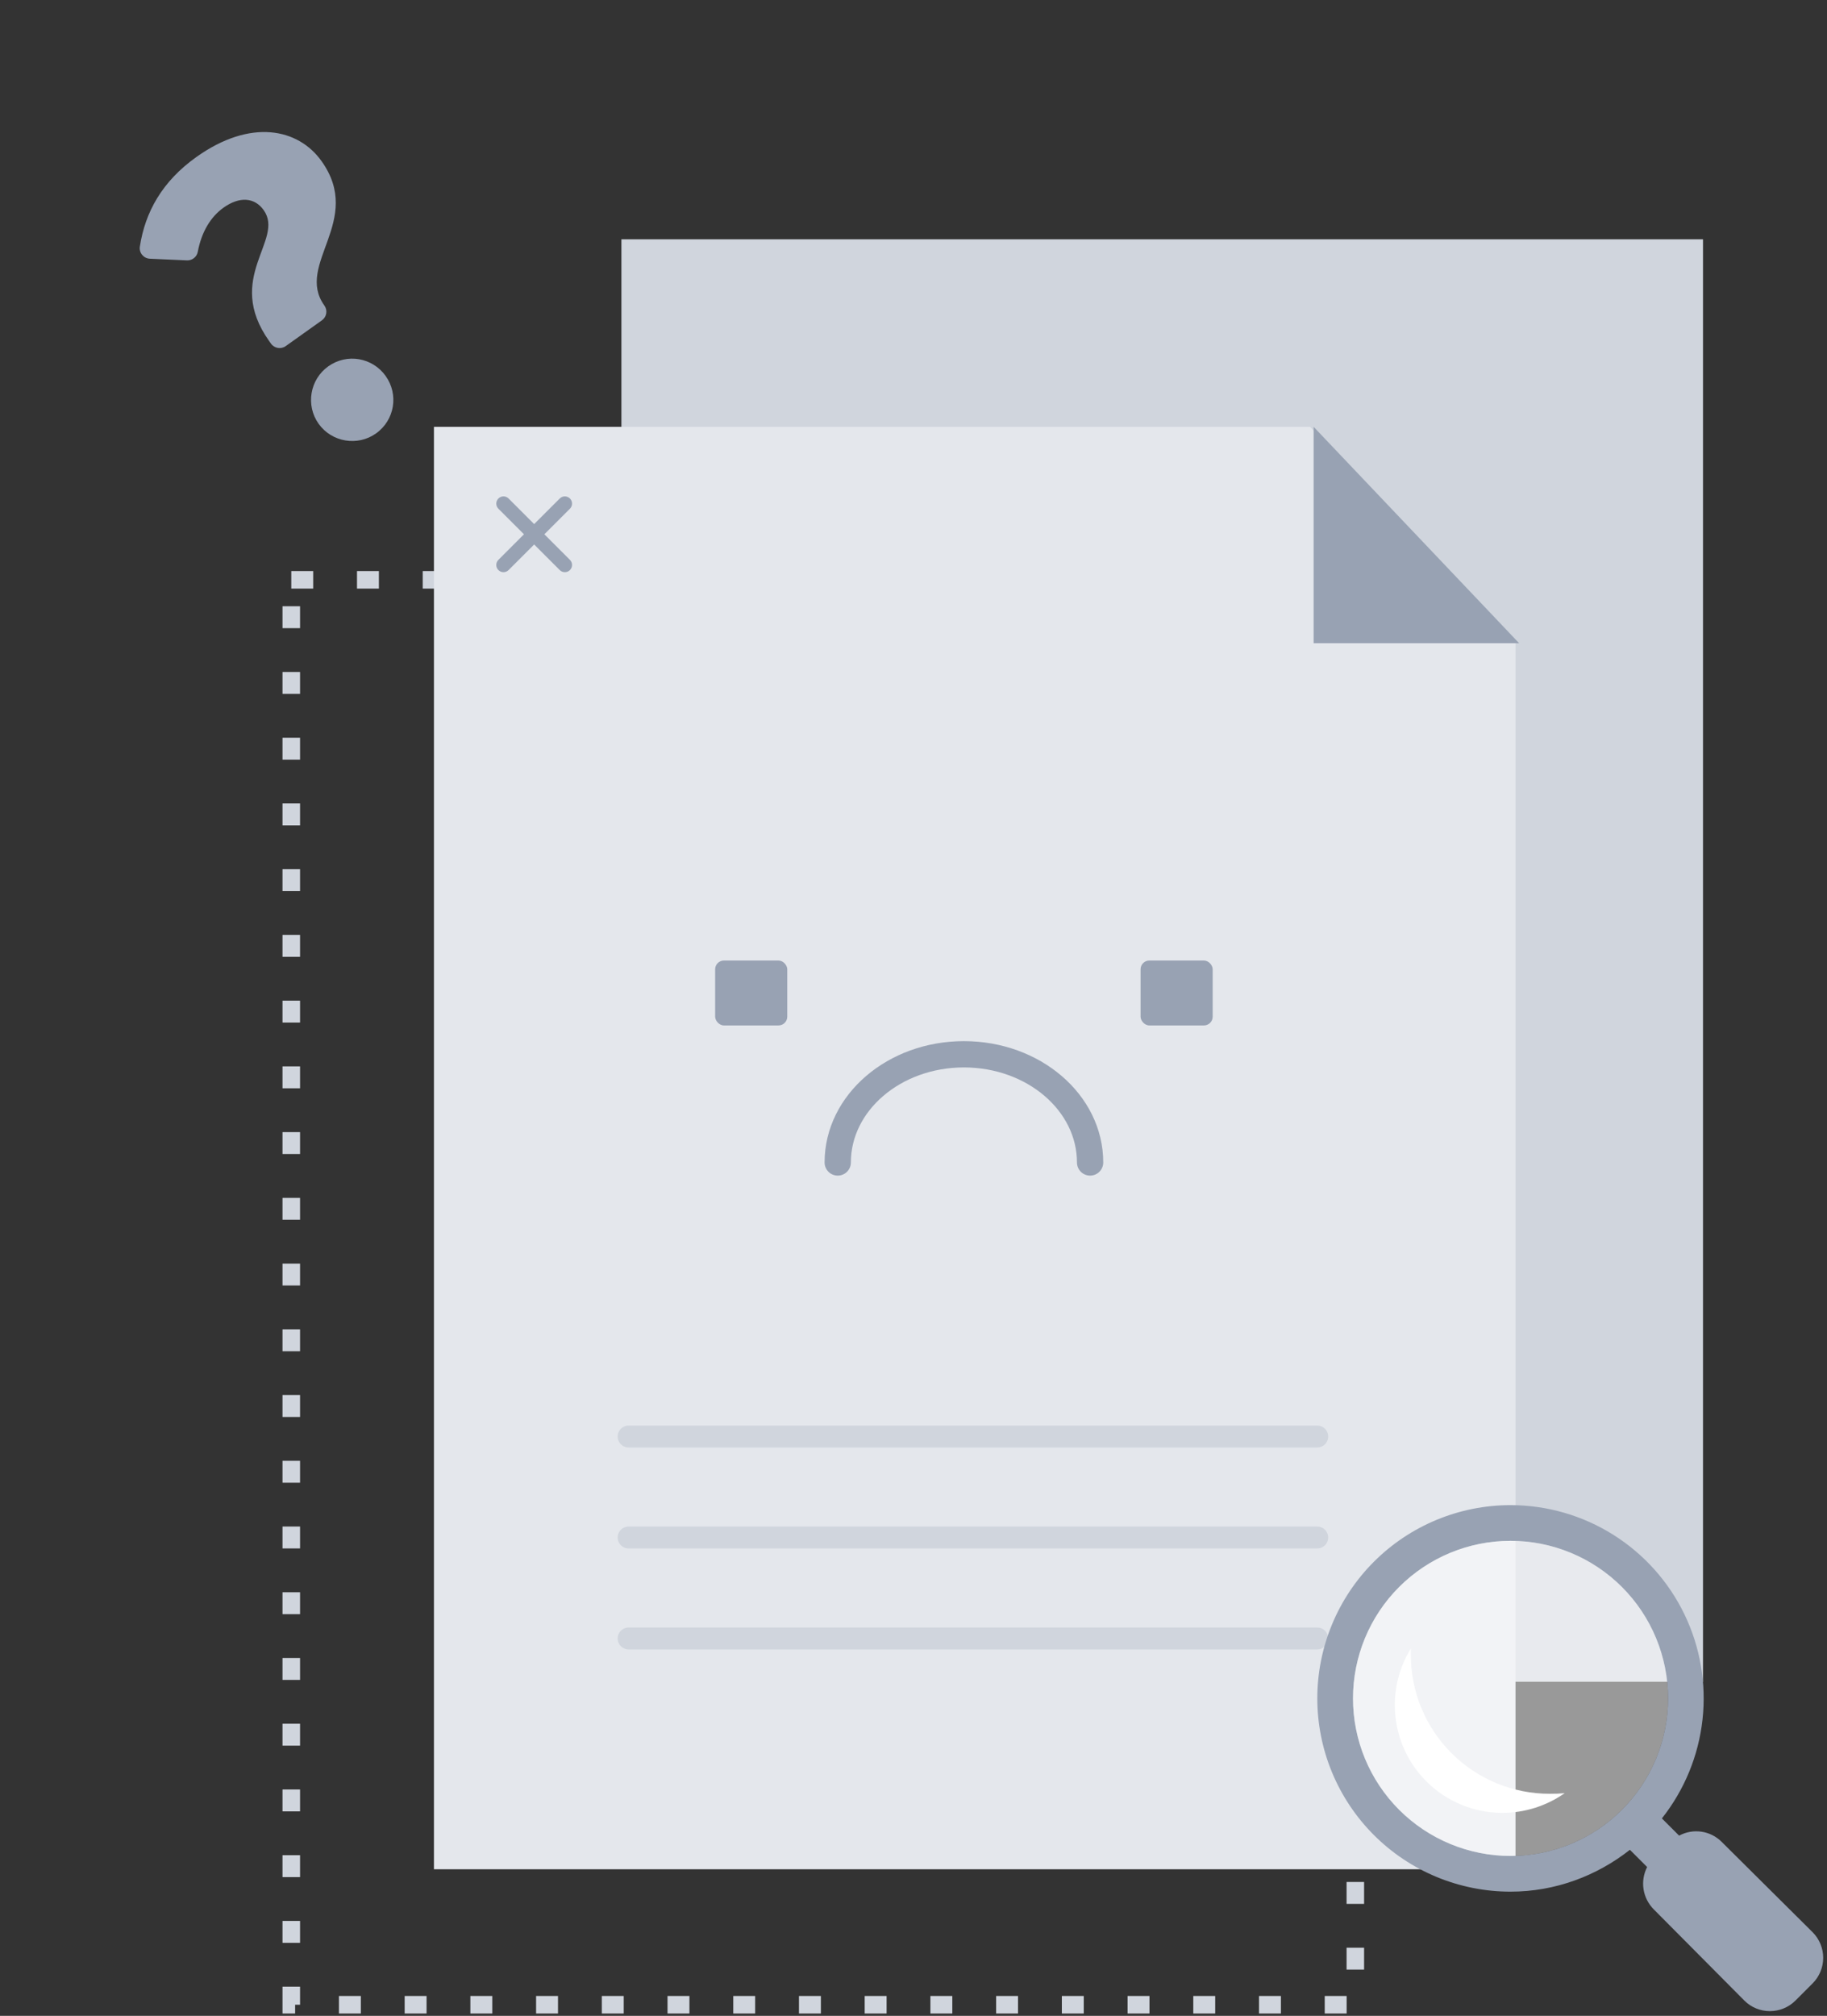 <svg width="417" height="460" viewBox="0 0 417 460" fill="none" xmlns="http://www.w3.org/2000/svg">
<rect x="0" y="0" width="417" height="460" fill="#333333" stroke="none"/>
<rect x="66.483" y="132.313" width="242.863" height="325.151" stroke="#D0D5DD" stroke-width="4" stroke-dasharray="5 10"/>
<rect x="141.834" y="54.608" width="246.863" height="329.151" fill="#D0D5DD"/>
<path d="M99.044 97.398H299.003L345.907 145.948V426.549H99.044V97.398Z" fill="#E4E7EC"/>
<path d="M299.826 146.771V97.398L346.73 146.771H299.826Z" fill="#98A2B3"/>
<path d="M124.247 121.92L130.065 116.101C130.222 115.949 130.347 115.767 130.434 115.566C130.52 115.366 130.565 115.15 130.567 114.931C130.569 114.713 130.527 114.496 130.445 114.294C130.362 114.091 130.24 113.908 130.085 113.753C129.931 113.599 129.747 113.476 129.545 113.394C129.342 113.311 129.126 113.269 128.907 113.271C128.689 113.273 128.473 113.318 128.272 113.405C128.071 113.491 127.889 113.616 127.738 113.773L121.918 119.591L116.101 113.773C115.949 113.616 115.767 113.491 115.566 113.405C115.366 113.318 115.15 113.273 114.931 113.271C114.713 113.269 114.496 113.311 114.294 113.394C114.091 113.476 113.908 113.599 113.753 113.753C113.599 113.908 113.476 114.091 113.394 114.294C113.311 114.496 113.269 114.713 113.271 114.931C113.273 115.15 113.318 115.366 113.405 115.566C113.491 115.767 113.616 115.949 113.773 116.101L119.591 121.918L113.773 127.738C113.616 127.889 113.491 128.071 113.405 128.272C113.318 128.473 113.273 128.689 113.271 128.907C113.269 129.126 113.311 129.342 113.394 129.545C113.476 129.747 113.599 129.931 113.753 130.085C113.908 130.24 114.091 130.362 114.294 130.445C114.496 130.527 114.713 130.569 114.931 130.567C115.15 130.565 115.366 130.52 115.566 130.434C115.767 130.347 115.949 130.222 116.101 130.065L121.918 124.247L127.738 130.065C127.889 130.222 128.071 130.347 128.272 130.434C128.473 130.52 128.689 130.565 128.907 130.567C129.126 130.569 129.342 130.527 129.545 130.445C129.747 130.362 129.931 130.24 130.085 130.085C130.24 129.931 130.362 129.747 130.445 129.545C130.527 129.342 130.569 129.126 130.567 128.907C130.565 128.689 130.52 128.473 130.434 128.272C130.347 128.071 130.222 127.889 130.065 127.738L124.247 121.92Z" fill="#98A2B3"/>
<path d="M143.479 327.804H300.649" stroke="#D0D5DD" stroke-width="5" stroke-linecap="round"/>
<path d="M143.479 350.845H300.649" stroke="#D0D5DD" stroke-width="5" stroke-linecap="round"/>
<path d="M143.479 373.885H300.649" stroke="#D0D5DD" stroke-width="5" stroke-linecap="round"/>
<g clip-path="url(#clip0_845_5369)">
<path fill-rule="evenodd" clip-rule="evenodd" d="M327.892 346.816C333.242 344.6 338.977 343.46 344.768 343.461C353.056 343.463 361.175 345.802 368.195 350.207C375.215 354.613 380.851 360.908 384.457 368.37C388.064 375.832 389.494 384.159 388.585 392.397C387.675 400.635 384.462 408.45 379.315 414.945L383.247 418.878C384.799 418.037 386.58 417.719 388.327 417.972C390.073 418.224 391.692 419.034 392.941 420.28L413.727 440.926C415.266 442.475 416.131 444.571 416.131 446.755C416.131 448.939 415.266 451.035 413.727 452.584L409.794 456.516C406.586 459.725 401.341 459.725 398.137 456.516L377.49 435.731C376.236 434.49 375.41 432.881 375.133 431.139C374.855 429.396 375.141 427.61 375.949 426.041L372.016 422.109C364.511 428.014 355.06 431.659 344.768 431.659C338.977 431.66 333.241 430.519 327.891 428.303C322.54 426.087 317.678 422.839 313.582 418.743C309.487 414.648 306.239 409.786 304.023 404.435C301.806 399.084 300.666 393.349 300.667 387.558C300.667 381.766 301.807 376.032 304.024 370.682C306.24 365.331 309.489 360.47 313.584 356.375C317.679 352.28 322.541 349.032 327.892 346.816ZM370.191 362.135C363.449 355.392 354.304 351.604 344.768 351.604C335.233 351.604 326.088 355.392 319.345 362.135C312.603 368.877 308.815 378.022 308.815 387.558C308.815 397.093 312.603 406.238 319.345 412.981C326.088 419.723 335.233 423.511 344.768 423.511C354.304 423.511 363.449 419.723 370.191 412.981C376.934 406.238 380.722 397.093 380.722 387.558C380.722 378.022 376.934 368.877 370.191 362.135Z" fill="#98A2B3"/>
<path d="M344.768 351.604C354.304 351.604 363.448 355.392 370.191 362.135C376.934 368.877 380.722 378.022 380.722 387.558C380.722 397.093 376.934 406.238 370.191 412.981C363.448 419.723 354.304 423.511 344.768 423.511C335.233 423.511 326.088 419.723 319.345 412.981C312.603 406.238 308.815 397.093 308.815 387.558C308.815 378.022 312.603 368.877 319.345 362.135C326.088 355.392 335.233 351.604 344.768 351.604V351.604Z" fill="white" fill-opacity="0.5"/>
<path d="M322.014 376.183C319.617 380.065 318.353 384.541 318.365 389.104C318.36 392.333 318.992 395.531 320.225 398.516C321.458 401.5 323.268 404.212 325.552 406.495C327.835 408.779 330.547 410.589 333.531 411.822C336.516 413.056 339.714 413.688 342.944 413.682C348.02 413.672 352.971 412.103 357.127 409.188C356.007 409.292 354.882 409.337 353.757 409.323C349.585 409.334 345.453 408.52 341.598 406.929C337.742 405.338 334.239 403 331.289 400.051C328.339 397.102 326.002 393.599 324.41 389.744C322.818 385.888 322.004 381.756 322.014 377.585C322.014 377.118 321.992 376.65 322.014 376.183V376.183Z" fill="white"/>
</g>
<rect x="163.228" y="219.184" width="16.458" height="14.812" rx="2" fill="#98A2B3"/>
<rect x="260.328" y="219.184" width="16.458" height="14.812" rx="2" fill="#98A2B3"/>
<path d="M248.808 265.265C248.808 251.631 235.913 240.579 220.007 240.579C204.101 240.579 191.206 251.631 191.206 265.265" stroke="#98A2B3" stroke-width="6" stroke-linecap="round"/>
<g clip-path="url(#clip1_845_5369)">
<path d="M73.394 36.775C83.097 50.399 67.299 60.255 74.007 69.674L74.043 69.725C74.817 70.812 74.564 72.32 73.477 73.094L65.217 78.976C64.131 79.749 62.623 79.496 61.849 78.409L61.453 77.854C51.092 63.304 65.039 54.766 60.188 47.954C58.091 45.01 54.647 44.801 51.031 47.377C48.089 49.472 45.998 52.899 45.138 57.475C44.917 58.647 43.852 59.47 42.66 59.416L34.203 59.036C32.777 58.972 31.705 57.69 31.92 56.28C33.126 48.375 37.026 41.379 44.83 35.822C57.193 27.018 68.064 29.29 73.394 36.775V36.775ZM88.027 85.801C91.022 90.006 90.113 95.85 85.824 98.904C81.619 101.899 75.715 100.906 72.721 96.701C69.726 92.496 70.719 86.593 74.924 83.598C79.213 80.544 85.032 81.596 88.027 85.801Z" fill="#98A2B3"/>
</g>
<defs>
<clipPath id="clip0_845_5369">
<rect width="116.849" height="116.849" fill="white" transform="translate(299.826 342.616)"/>
</clipPath>
<clipPath id="clip1_845_5369">
<rect width="95.209" height="95.209" fill="white" transform="translate(0 55.229) rotate(-35.456)"/>
</clipPath>
</defs>
</svg>
